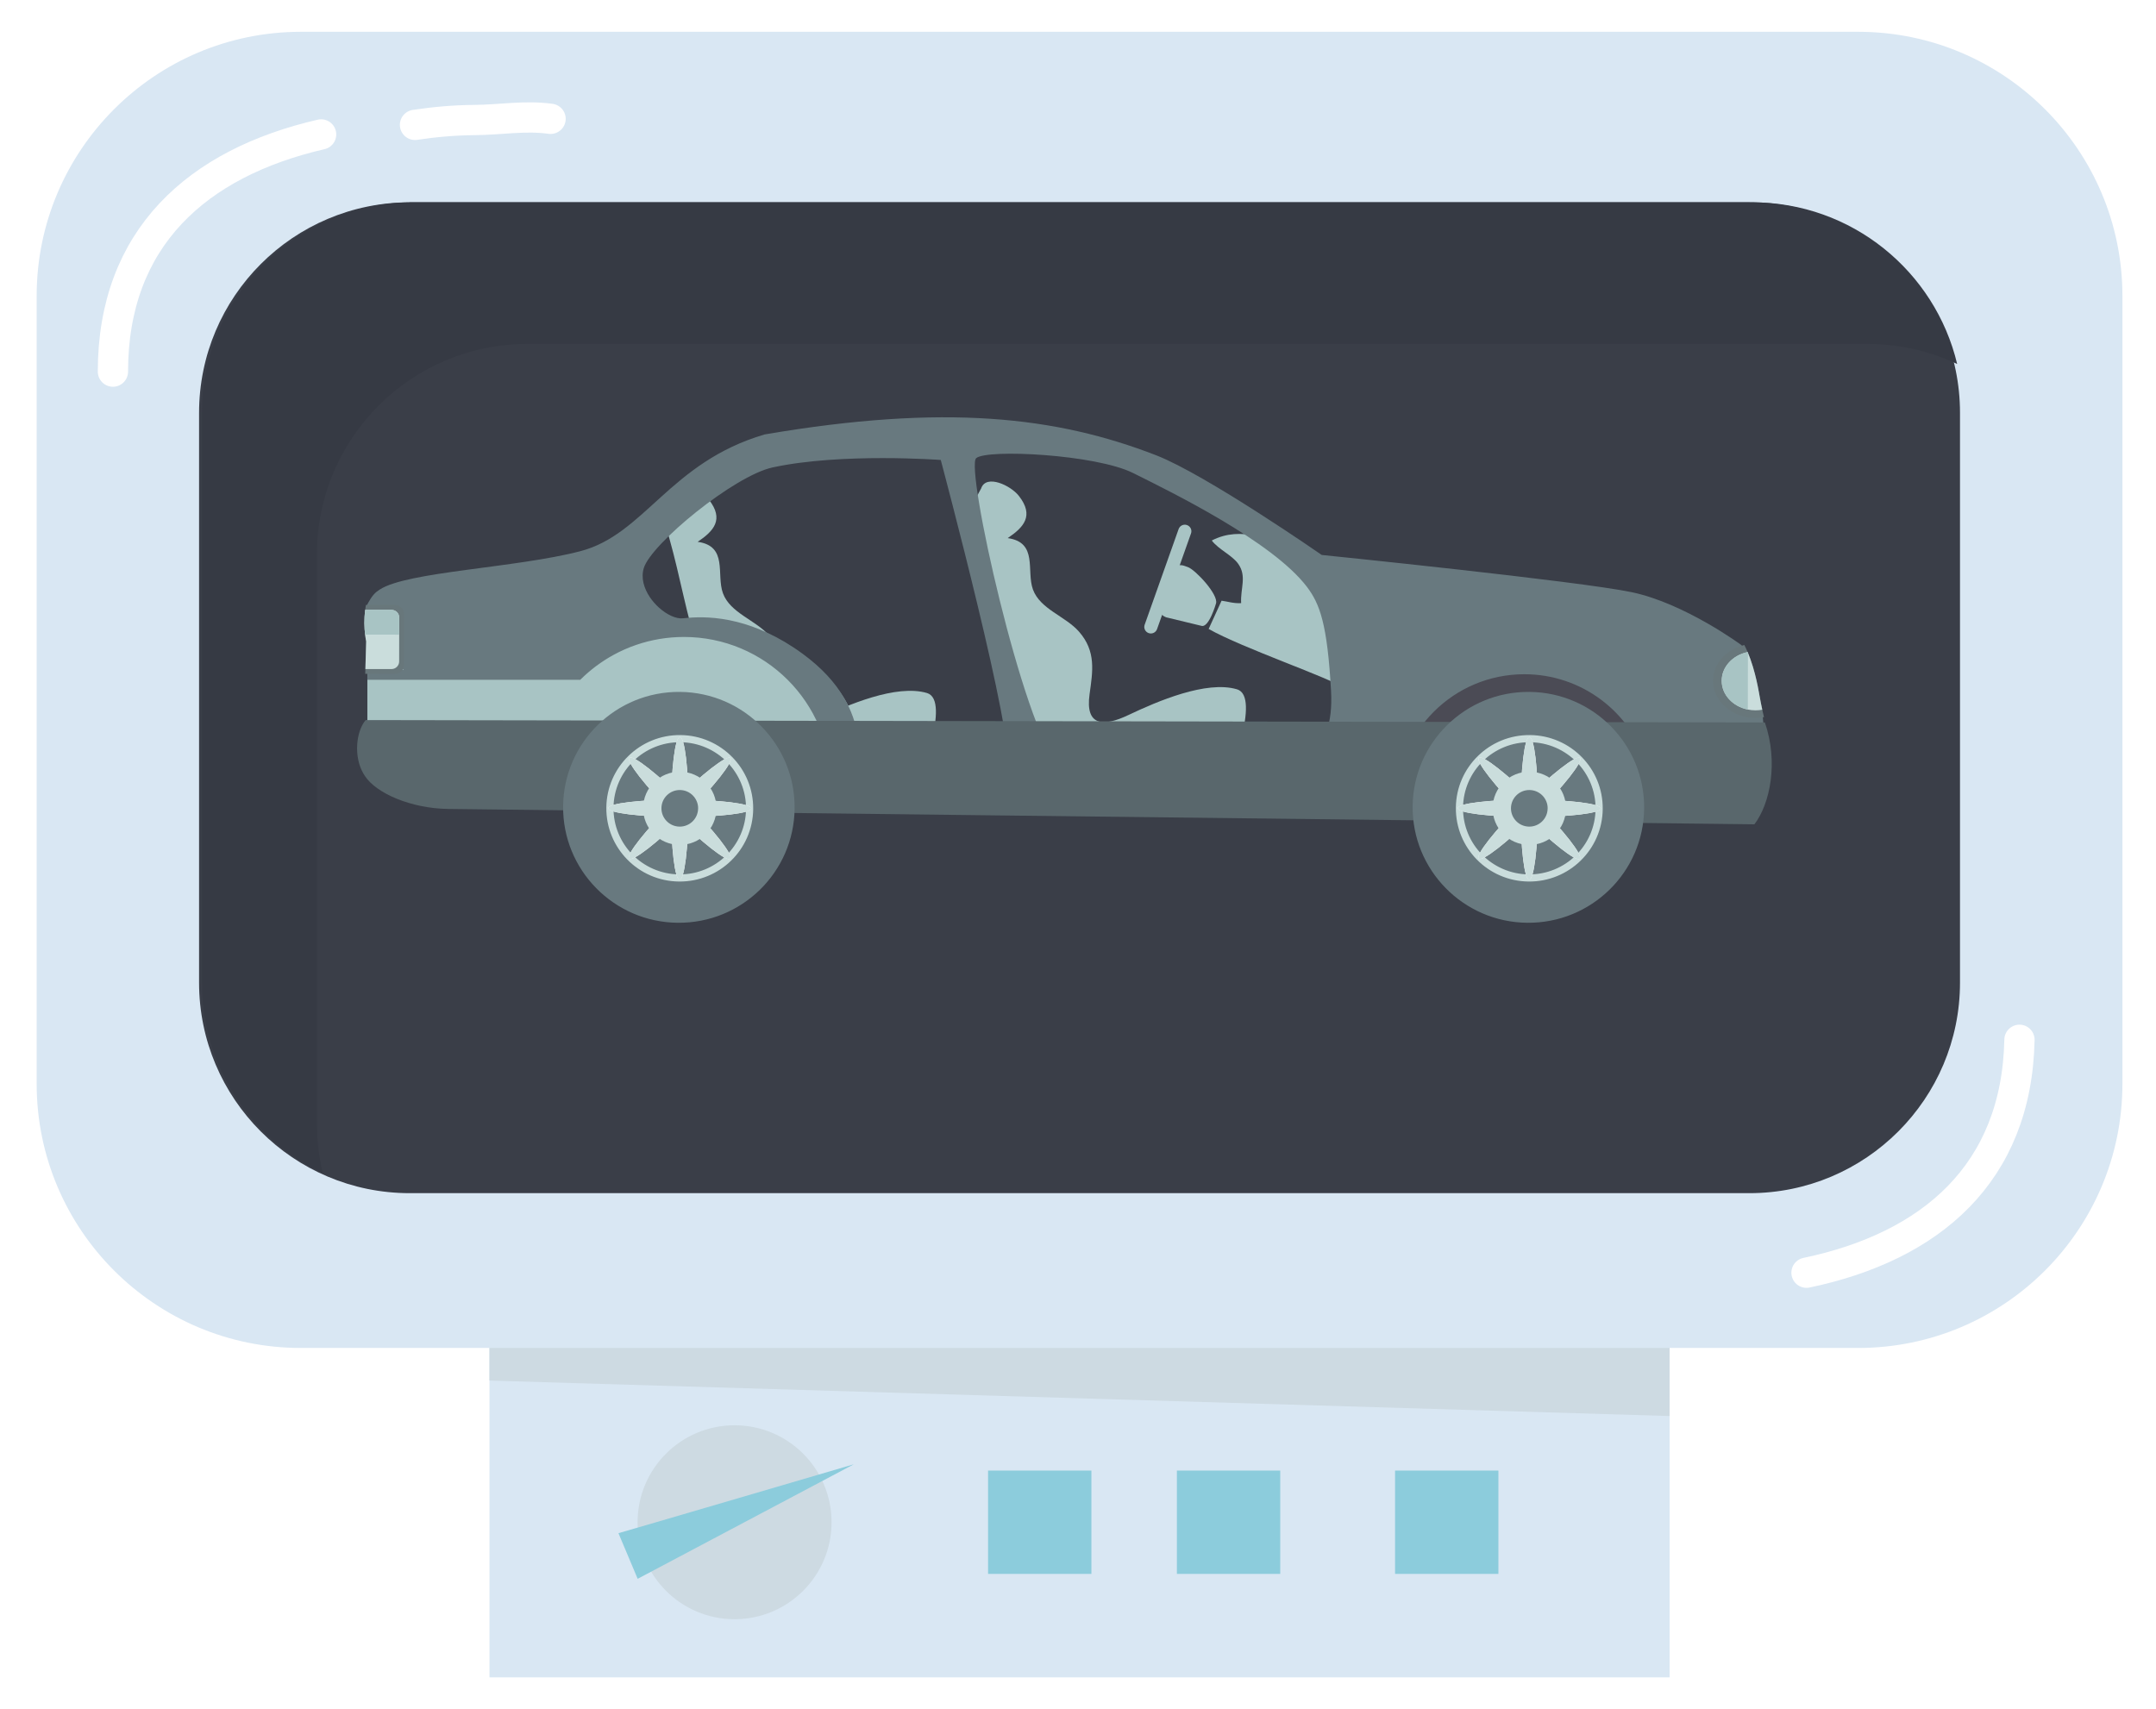 <svg width="285" height="226" viewBox="0 0 285 226" fill="none" xmlns="http://www.w3.org/2000/svg">
<g filter="url(#filter0_d_1393_13658)">
<path d="M218.703 164.825H62.703V217.765H218.703V164.825Z" fill="#D9E7F3"/>
<path d="M142.273 190.426H128.613V204.086H142.273V190.426Z" fill="#8CCCDC"/>
<path d="M167.233 190.426H153.573V204.086H167.233V190.426Z" fill="#8CCCDC"/>
<path d="M196.073 190.426H182.413V204.086H196.073V190.426Z" fill="#8CCCDC"/>
<path d="M107.923 197.256C107.923 204.336 102.183 210.076 95.103 210.076C88.023 210.076 82.283 204.336 82.283 197.256C82.283 190.176 88.023 184.436 95.103 184.436C102.183 184.436 107.923 190.176 107.923 197.256Z" fill="#CDDAE2"/>
<path d="M79.743 198.705C80.303 198.565 110.863 189.595 110.863 189.595L82.293 204.735L79.753 198.705H79.743Z" fill="#8CCCDC"/>
<path d="M62.703 173.825H218.703V183.215L62.703 178.525V173.825Z" fill="#CDDAE2"/>
<path d="M37.772 0.205H243.635C262.911 0.205 278.561 15.855 278.561 35.13V139.29C278.561 158.565 262.911 174.215 243.635 174.215H37.772C18.497 174.215 2.847 158.565 2.847 139.29V35.13C2.847 15.855 18.497 0.205 37.772 0.205Z" fill="#D9E7F3"/>
<path d="M52.147 22.74H229.249C244.617 22.74 257.091 35.214 257.091 50.582V125.907C257.091 141.275 244.617 153.749 229.249 153.749H52.157C36.789 153.749 24.315 141.275 24.315 125.907V50.593C24.315 35.225 36.789 22.751 52.157 22.751L52.147 22.74Z" fill="#3A3E48"/>
<path d="M39.893 144.638V69.314C39.893 53.935 52.357 41.471 67.735 41.471H244.837C249.089 41.471 253.112 42.422 256.716 44.125C253.801 31.87 242.779 22.75 229.637 22.75H52.534C37.156 22.75 24.692 35.214 24.692 50.592V125.917C24.692 137.043 31.222 146.655 40.666 151.105C40.175 149.026 39.904 146.864 39.904 144.628L39.893 144.638Z" fill="#363A44"/>
<path d="M12.928 45.133C12.928 27.447 24.103 17.545 40.448 13.773" stroke="white" stroke-width="4" stroke-linecap="round"/>
<path d="M264.951 133.472C264.592 151.154 253.218 160.827 236.8 164.266" stroke="white" stroke-width="4" stroke-linecap="round"/>
<path d="M52.859 12.509C55.492 12.114 58.075 11.889 60.735 11.869C64.135 11.844 67.382 11.24 70.779 11.709" stroke="white" stroke-width="4" stroke-linecap="round"/>
</g>
<path d="M71.522 94.311C71.522 99.154 74.25 103.523 78.621 106.594H109.316C110.205 105.967 111.031 105.287 111.776 104.561C113.198 103.174 114.338 101.616 115.132 99.938C114.778 99.884 114.513 99.826 114.352 99.772C113.423 99.468 113.593 97.928 113.028 95.748C112.341 93.071 110.555 89.428 104.308 85.901C100.494 83.748 96.953 82.606 93.942 82.02C91.554 81.814 89.719 81.944 88.651 82.033C87.942 82.091 87.085 81.894 86.237 81.514C85.195 81.053 84.163 80.319 83.409 79.455C82.785 79.706 82.18 79.979 81.592 80.27C78.63 81.738 76.166 83.716 74.412 86.044C73.595 87.127 72.935 88.286 72.45 89.504C71.845 91.03 71.522 92.642 71.522 94.316V94.311Z" fill="#A8C4C4"/>
<path d="M175.953 95.076C175.953 100.13 178.682 104.686 183.053 107.891H213.748C214.637 107.238 215.462 106.53 216.207 105.769C217.63 104.324 220.089 101.575 220.883 99.821C220.529 99.763 222.777 95.13 222.611 95.076C221.682 94.758 218.02 98.845 217.459 96.571C216.773 93.778 214.991 89.978 208.74 86.294C204.925 84.047 201.385 82.856 198.373 82.243C195.986 82.028 194.151 82.162 193.082 82.257C192.373 82.319 191.516 82.113 190.668 81.715C189.627 81.231 188.595 80.466 187.841 79.566C187.217 79.826 186.611 80.112 186.023 80.417C183.062 81.948 180.598 84.016 178.843 86.442C178.026 87.574 177.367 88.783 176.882 90.049C176.276 91.638 175.953 93.326 175.953 95.067V95.076Z" fill="#4B4B55"/>
<path d="M129.718 64.518C130.4 62.692 133.581 64.151 134.69 65.57C136.736 68.193 135.323 69.715 133.204 71.143C137.252 71.711 135.637 75.458 136.548 77.947C137.504 80.547 140.847 81.474 142.628 83.506C144.917 86.115 144.45 88.747 144.029 91.778C143.441 96.003 145.824 96.124 149.162 94.535C153.004 92.709 159.466 89.934 163.518 91.133C166.75 92.091 162.37 102.852 162.033 104.177C158.138 104.373 154.166 104.208 150.257 104.208C148.368 104.208 146.6 104.136 144.783 104.208C143.414 104.262 141.044 104.642 139.761 104.212C136.391 103.093 135.471 96.07 134.901 93.129C134.178 89.419 133.24 85.789 132.284 82.163C130.974 77.199 130.027 71.734 128.317 67.132L129.722 64.527L129.718 64.518Z" fill="#A8C4C4"/>
<path d="M88.737 65.01C89.419 63.184 92.6 64.644 93.709 66.062C95.755 68.685 94.342 70.207 92.224 71.635C96.271 72.204 94.656 75.95 95.567 78.439C96.523 81.039 99.866 81.966 101.648 83.998C103.936 86.608 103.47 89.24 103.048 92.27C102.46 96.495 104.843 96.616 108.182 95.027C112.023 93.197 118.485 90.426 122.538 91.625C125.769 92.583 121.389 103.344 121.052 104.669C117.157 104.866 113.185 104.7 109.277 104.7C107.387 104.7 105.619 104.628 103.802 104.7C102.433 104.754 100.063 105.134 98.78 104.705C95.41 103.586 94.49 96.562 93.92 93.622C93.197 89.911 92.26 86.281 91.304 82.655C89.993 77.691 89.046 72.226 87.332 67.625L88.737 65.019V65.01Z" fill="#A8C4C4"/>
<path d="M48.562 88.832V96.527H84.114V81.751H58.969C58.96 82.114 58.889 82.521 58.745 82.986C57.444 87.18 55.756 88.237 51.524 88.658C50.604 88.747 49.599 88.792 48.562 88.832Z" fill="#A8C4C4"/>
<path d="M161.477 79.419C162.258 79.517 163.07 79.804 164.066 79.741C163.949 77.803 164.851 76.187 163.676 74.54C162.859 73.394 161.086 72.651 160.184 71.46C164.237 69.383 167.728 71.662 171.511 71.899L175.954 76.576C180.15 81.657 179.598 85.256 177.435 90.86C176.003 89.7 164.214 85.676 159.771 83.156C160.332 81.907 160.902 80.659 161.481 79.414L161.477 79.419Z" fill="#A8C4C4"/>
<path d="M232.983 94.306L230.205 86.437L230.236 85.314C230.236 85.314 222.737 79.772 215.701 78.295C208.664 76.818 174.72 73.371 174.72 73.371C174.72 73.371 159.439 62.759 152.833 60.194C139.622 55.064 124.891 53.375 101.078 57.437C88.516 61.125 85.227 70.659 76.71 72.874C68.192 75.09 53.863 75.565 50.21 77.937C49.6 78.335 49.209 78.64 48.415 80.175C49.313 80.623 51.211 81.052 51.556 81.07C54.568 81.223 52.786 80.708 52.692 83.984C52.683 84.347 52.611 84.754 52.467 85.22C51.166 89.414 55.761 88.232 51.529 88.653C50.609 88.743 49.604 88.787 48.568 88.828V89.875H76.71L76.746 89.835C78.034 88.559 79.496 87.462 81.099 86.585C82.054 86.061 83.064 85.614 84.114 85.256C86.089 84.58 88.207 84.213 90.41 84.213C101.113 84.213 109.793 92.865 109.793 103.545C109.793 104.427 109.734 105.295 109.617 106.146C109.496 107.068 109.303 106.177 109.057 107.05C109.048 107.09 109.034 105.34 109.021 105.38L184.314 107.855L184.691 107.775C184.628 107.193 184.597 106.602 184.597 106.007C184.597 96.692 192.168 89.141 201.506 89.141C209.086 89.141 215.503 94.118 217.648 100.971L229.527 101.208V97.269H233.23L232.983 94.315V94.306ZM132.998 100.953C131.634 102.994 118.552 102.323 115.137 101.625C114.841 101.562 114.621 101.504 114.482 101.446C113.706 101.114 113.845 99.449 113.378 97.09C112.804 94.194 111.314 90.246 106.09 86.428C102.904 84.096 99.942 82.861 97.429 82.225C94.629 81.522 92.385 81.567 90.989 81.679C90.725 81.701 90.491 81.724 90.294 81.746C89.369 81.849 88.149 81.272 87.108 80.332C86.663 79.933 86.255 79.468 85.909 78.958C85.124 77.789 84.702 76.402 85.106 75.095C86.093 71.894 97.021 62.902 102.141 61.796C111.273 59.827 124.359 60.812 124.359 60.812C124.359 60.812 134.479 98.733 132.998 100.949V100.953ZM167.809 101.446C158.923 102.43 141.785 103.267 139.909 101.199C135.219 96.029 127.564 61.801 129.044 60.57C130.525 59.339 144.845 60.078 149.782 62.539C154.718 65.001 168.159 71.55 172.741 77.561C174.473 79.835 175.456 82.485 175.949 91.352C176.443 100.215 171.314 101.061 167.804 101.45L167.809 101.446Z" fill="#68797F"/>
<path d="M151.312 82.597C151.151 83.049 151.389 83.542 151.842 83.703C152.295 83.864 152.789 83.627 152.95 83.175L157.438 70.525C157.6 70.073 157.362 69.581 156.908 69.42C156.455 69.258 155.962 69.496 155.8 69.948L151.312 82.597Z" fill="#A8C4C4"/>
<path d="M153.076 78.913C152.672 80.05 153.157 81.259 154.162 81.617L158.793 82.736C159.798 83.089 160.736 79.804 160.736 79.804C161.14 78.667 158.03 75.332 157.03 74.979L156.576 74.817C155.571 74.464 154.431 75.1 154.027 76.236L153.076 78.913Z" fill="#A8C4C4"/>
<path d="M48.338 95.201C47.064 96.696 46.723 100.026 48.038 102.273C48.1 102.381 48.168 102.488 48.239 102.596C49.725 104.874 54.311 106.884 59.234 106.951L231.914 108.983C233.992 106.257 235.109 100.76 233.296 95.514L48.343 95.201H48.338Z" fill="#59676C"/>
<path d="M217.338 106.893C217.253 115.322 210.333 122.085 201.883 122C193.433 121.915 186.652 115.013 186.737 106.584C186.822 98.156 193.742 91.392 202.193 91.477C210.643 91.562 217.424 98.465 217.338 106.889V106.893Z" fill="#68797F"/>
<path d="M211.863 106.964C211.809 112.313 207.42 116.601 202.058 116.548C196.695 116.494 192.396 112.116 192.45 106.767C192.504 101.423 196.892 97.13 202.255 97.184C207.613 97.238 211.917 101.615 211.863 106.964Z" fill="#CADDDC"/>
<path d="M210.917 106.956C210.867 111.781 206.905 115.653 202.067 115.604C197.229 115.555 193.348 111.602 193.397 106.777C193.446 101.952 197.404 98.08 202.247 98.129C207.084 98.179 210.966 102.131 210.917 106.956Z" fill="#68797F"/>
<path d="M203.306 106.871C203.297 112.081 202.776 116.302 202.139 116.302C201.506 116.302 200.999 112.077 201.008 106.867C201.017 101.657 201.537 97.436 202.175 97.436C202.807 97.436 203.315 101.661 203.306 106.871Z" fill="white"/>
<path d="M202.97 106.056C206.658 109.744 209.279 113.101 208.83 113.545C208.382 113.992 205.029 111.36 201.341 107.672C197.652 103.984 195.031 100.627 195.48 100.183C195.928 99.736 199.281 102.368 202.97 106.056Z" fill="white"/>
<path d="M202.157 105.721C207.381 105.73 211.613 106.249 211.613 106.885C211.613 107.516 207.376 108.022 202.153 108.013C196.929 108.004 192.697 107.484 192.697 106.849C192.697 106.218 196.934 105.712 202.157 105.721Z" fill="white"/>
<path d="M201.344 106.056C205.046 102.376 208.408 99.762 208.856 100.21C209.305 100.658 206.667 104.001 202.969 107.681C199.271 111.36 195.905 113.979 195.461 113.526C195.012 113.079 197.651 109.735 201.349 106.056H201.344Z" fill="white"/>
<path d="M201.008 106.867C201.017 101.657 201.537 97.436 202.175 97.436C202.807 97.436 203.315 101.661 203.306 106.871C203.297 112.081 202.776 116.302 202.139 116.302C201.506 116.302 200.999 112.077 201.008 106.867Z" fill="#CADDDC"/>
<path d="M201.344 107.676C197.656 103.988 195.03 100.631 195.484 100.183C195.932 99.736 199.285 102.368 202.973 106.056C206.662 109.744 209.283 113.101 208.834 113.545C208.385 113.992 205.033 111.36 201.344 107.672V107.676Z" fill="#CADDDC"/>
<path d="M202.157 108.013C196.933 108.004 192.701 107.484 192.701 106.849C192.701 106.218 196.937 105.712 202.161 105.721C207.385 105.73 211.617 106.249 211.617 106.885C211.617 107.516 207.38 108.022 202.157 108.013Z" fill="#CADDDC"/>
<path d="M202.969 107.677C199.271 111.356 195.905 113.975 195.461 113.523C195.012 113.075 197.651 109.731 201.349 106.052C205.046 102.373 208.412 99.758 208.856 100.206C209.305 100.654 206.671 103.997 202.969 107.677Z" fill="#CADDDC"/>
<path d="M207.008 106.915C206.981 109.588 204.786 111.732 202.112 111.705C199.432 111.678 197.283 109.489 197.31 106.817C197.337 104.145 199.531 102.001 202.21 102.028C204.889 102.054 207.039 104.243 207.008 106.911V106.915Z" fill="#CADDDC"/>
<path d="M204.58 106.893C204.567 108.227 203.472 109.301 202.134 109.288C200.793 109.275 199.72 108.178 199.734 106.844C199.747 105.506 200.846 104.436 202.184 104.449C203.521 104.463 204.598 105.555 204.585 106.893H204.58Z" fill="#68797F"/>
<path d="M105.04 106.893C104.954 115.322 98.034 122.085 89.584 122C81.134 121.915 74.353 115.013 74.438 106.584C74.524 98.156 81.444 91.392 89.894 91.477C98.344 91.562 105.125 98.465 105.04 106.889V106.893Z" fill="#68797F"/>
<path d="M99.564 106.964C99.511 112.313 95.122 116.601 89.759 116.548C84.396 116.494 80.097 112.116 80.151 106.767C80.205 101.423 84.594 97.13 89.956 97.184C95.315 97.238 99.618 101.615 99.564 106.964Z" fill="#CADDDC"/>
<path d="M98.618 106.956C98.569 111.781 94.606 115.653 89.768 115.604C84.931 115.555 81.049 111.602 81.098 106.777C81.147 101.952 85.106 98.08 89.948 98.129C94.785 98.179 98.667 102.131 98.618 106.956Z" fill="#68797F"/>
<path d="M91.007 106.871C90.998 112.081 90.477 116.302 89.84 116.302C89.207 116.302 88.7 112.077 88.709 106.867C88.718 101.657 89.239 97.436 89.876 97.436C90.509 97.436 91.016 101.661 91.007 106.871Z" fill="white"/>
<path d="M90.671 106.056C94.36 109.744 96.98 113.101 96.532 113.545C96.083 113.992 92.731 111.36 89.042 107.672C85.353 103.984 82.732 100.627 83.181 100.183C83.63 99.736 86.982 102.368 90.671 106.056Z" fill="white"/>
<path d="M89.858 105.721C95.082 105.73 99.314 106.249 99.314 106.885C99.314 107.516 95.078 108.022 89.854 108.013C84.63 108.004 80.398 107.484 80.398 106.849C80.398 106.218 84.635 105.712 89.858 105.721Z" fill="white"/>
<path d="M89.046 106.056C92.744 102.376 96.11 99.762 96.559 100.21C97.007 100.658 94.369 104.001 90.671 107.681C86.973 111.36 83.607 113.979 83.163 113.526C82.714 113.079 85.353 109.735 89.051 106.056H89.046Z" fill="white"/>
<path d="M88.71 106.867C88.719 101.657 89.239 97.436 89.876 97.436C90.509 97.436 91.016 101.661 91.007 106.871C90.998 112.081 90.478 116.302 89.841 116.302C89.208 116.302 88.701 112.077 88.705 106.867H88.71Z" fill="#CADDDC"/>
<path d="M89.046 107.676C85.357 103.988 82.731 100.631 83.185 100.183C83.633 99.736 86.986 102.368 90.674 106.056C94.363 109.744 96.984 113.101 96.535 113.545C96.087 113.992 92.734 111.36 89.046 107.672V107.676Z" fill="#CADDDC"/>
<path d="M89.858 108.013C84.634 108.004 80.402 107.484 80.402 106.849C80.402 106.218 84.639 105.712 89.862 105.721C95.086 105.73 99.318 106.249 99.318 106.885C99.318 107.516 95.081 108.022 89.858 108.013Z" fill="#CADDDC"/>
<path d="M90.67 107.677C86.973 111.356 83.607 113.975 83.158 113.523C82.709 113.075 85.348 109.731 89.046 106.052C92.744 102.373 96.109 99.758 96.554 100.206C97.002 100.654 94.368 103.997 90.666 107.677H90.67Z" fill="#CADDDC"/>
<path d="M94.71 106.915C94.683 109.588 92.488 111.732 89.814 111.705C87.135 111.678 84.985 109.489 85.012 106.817C85.039 104.145 87.233 102.001 89.912 102.028C92.592 102.054 94.741 104.243 94.71 106.911V106.915Z" fill="#CADDDC"/>
<path d="M92.281 106.893C92.268 108.227 91.173 109.301 89.836 109.288C88.494 109.275 87.421 108.178 87.435 106.844C87.448 105.506 88.548 104.436 89.885 104.449C91.222 104.463 92.299 105.555 92.286 106.893H92.281Z" fill="#68797F"/>
<path d="M233.185 94.812C232.821 94.875 232.444 94.911 232.054 94.911C228.953 94.906 226.44 92.709 226.444 90.001C226.444 87.745 228.199 85.842 230.582 85.278C230.73 85.569 230.878 85.883 231.017 86.209C231.255 86.773 231.475 87.391 231.681 88.053C231.708 88.147 231.74 88.246 231.767 88.34C232.058 89.329 232.31 90.417 232.521 91.608C232.543 91.719 232.561 91.827 232.579 91.939C232.696 92.61 232.821 93.241 232.951 93.837C233.028 94.172 233.104 94.499 233.18 94.812H233.185Z" fill="#68777B"/>
<path d="M232.956 93.836C232.664 93.885 232.363 93.912 232.058 93.912C231.708 93.912 231.371 93.876 231.048 93.809C229.065 93.406 227.588 91.853 227.593 90C227.593 88.161 229.06 86.616 231.021 86.209C231.035 86.24 231.048 86.276 231.062 86.308C231.286 86.845 231.493 87.427 231.686 88.058C231.712 88.152 231.744 88.25 231.771 88.344C232.062 89.333 232.314 90.421 232.525 91.612C232.547 91.724 232.565 91.831 232.583 91.943C232.7 92.614 232.825 93.245 232.956 93.841V93.836Z" fill="#CADDDC"/>
<path d="M231.057 86.308L231.043 93.814C229.06 93.411 227.583 91.858 227.588 90.005C227.588 88.165 229.055 86.621 231.016 86.214C231.03 86.245 231.043 86.281 231.057 86.312V86.308Z" fill="#A8C4C4"/>
<path d="M53.414 81.164L53.401 87.932C53.401 88.576 52.876 89.096 52.229 89.096L48.28 89.087L48.294 88.671V88.442L48.392 85.112L48.401 84.785C48.401 84.785 48.325 84.454 48.258 83.894C48.213 83.496 48.172 82.977 48.168 82.377C48.168 81.849 48.19 81.254 48.276 80.623C48.294 80.488 48.312 80.354 48.334 80.22C48.347 80.139 48.361 80.063 48.374 79.982H52.243C52.889 79.991 53.414 80.515 53.41 81.16L53.414 81.164Z" fill="#68777B"/>
<path d="M52.773 81.639L52.764 87.453C52.764 88.008 52.31 88.456 51.758 88.456H48.303L48.397 85.121L48.406 84.795C48.406 84.795 48.33 84.463 48.263 83.904C48.218 83.505 48.177 82.986 48.173 82.386C48.173 81.858 48.195 81.263 48.281 80.632H51.767C52.324 80.641 52.773 81.088 52.773 81.643V81.639Z" fill="#CADDDC"/>
<path d="M52.773 81.639V83.909L48.263 83.9C48.218 83.502 48.177 82.982 48.173 82.383C48.173 81.854 48.195 81.259 48.281 80.628H51.767C52.324 80.637 52.773 81.085 52.773 81.639Z" fill="#A8C4C4"/>
<defs>
<filter id="filter0_d_1393_13658" x="0.847" y="0.205" width="283.714" height="225.561" filterUnits="userSpaceOnUse" color-interpolation-filters="sRGB">
<feFlood flood-opacity="0" result="BackgroundImageFix"/>
<feColorMatrix in="SourceAlpha" type="matrix" values="0 0 0 0 0 0 0 0 0 0 0 0 0 0 0 0 0 0 127 0" result="hardAlpha"/>
<feOffset dx="2" dy="4"/>
<feGaussianBlur stdDeviation="2"/>
<feComposite in2="hardAlpha" operator="out"/>
<feColorMatrix type="matrix" values="0 0 0 0 0 0 0 0 0 0 0 0 0 0 0 0 0 0 0.3 0"/>
<feBlend mode="normal" in2="BackgroundImageFix" result="effect1_dropShadow_1393_13658"/>
<feBlend mode="normal" in="SourceGraphic" in2="effect1_dropShadow_1393_13658" result="shape"/>
</filter>
</defs>
</svg>
